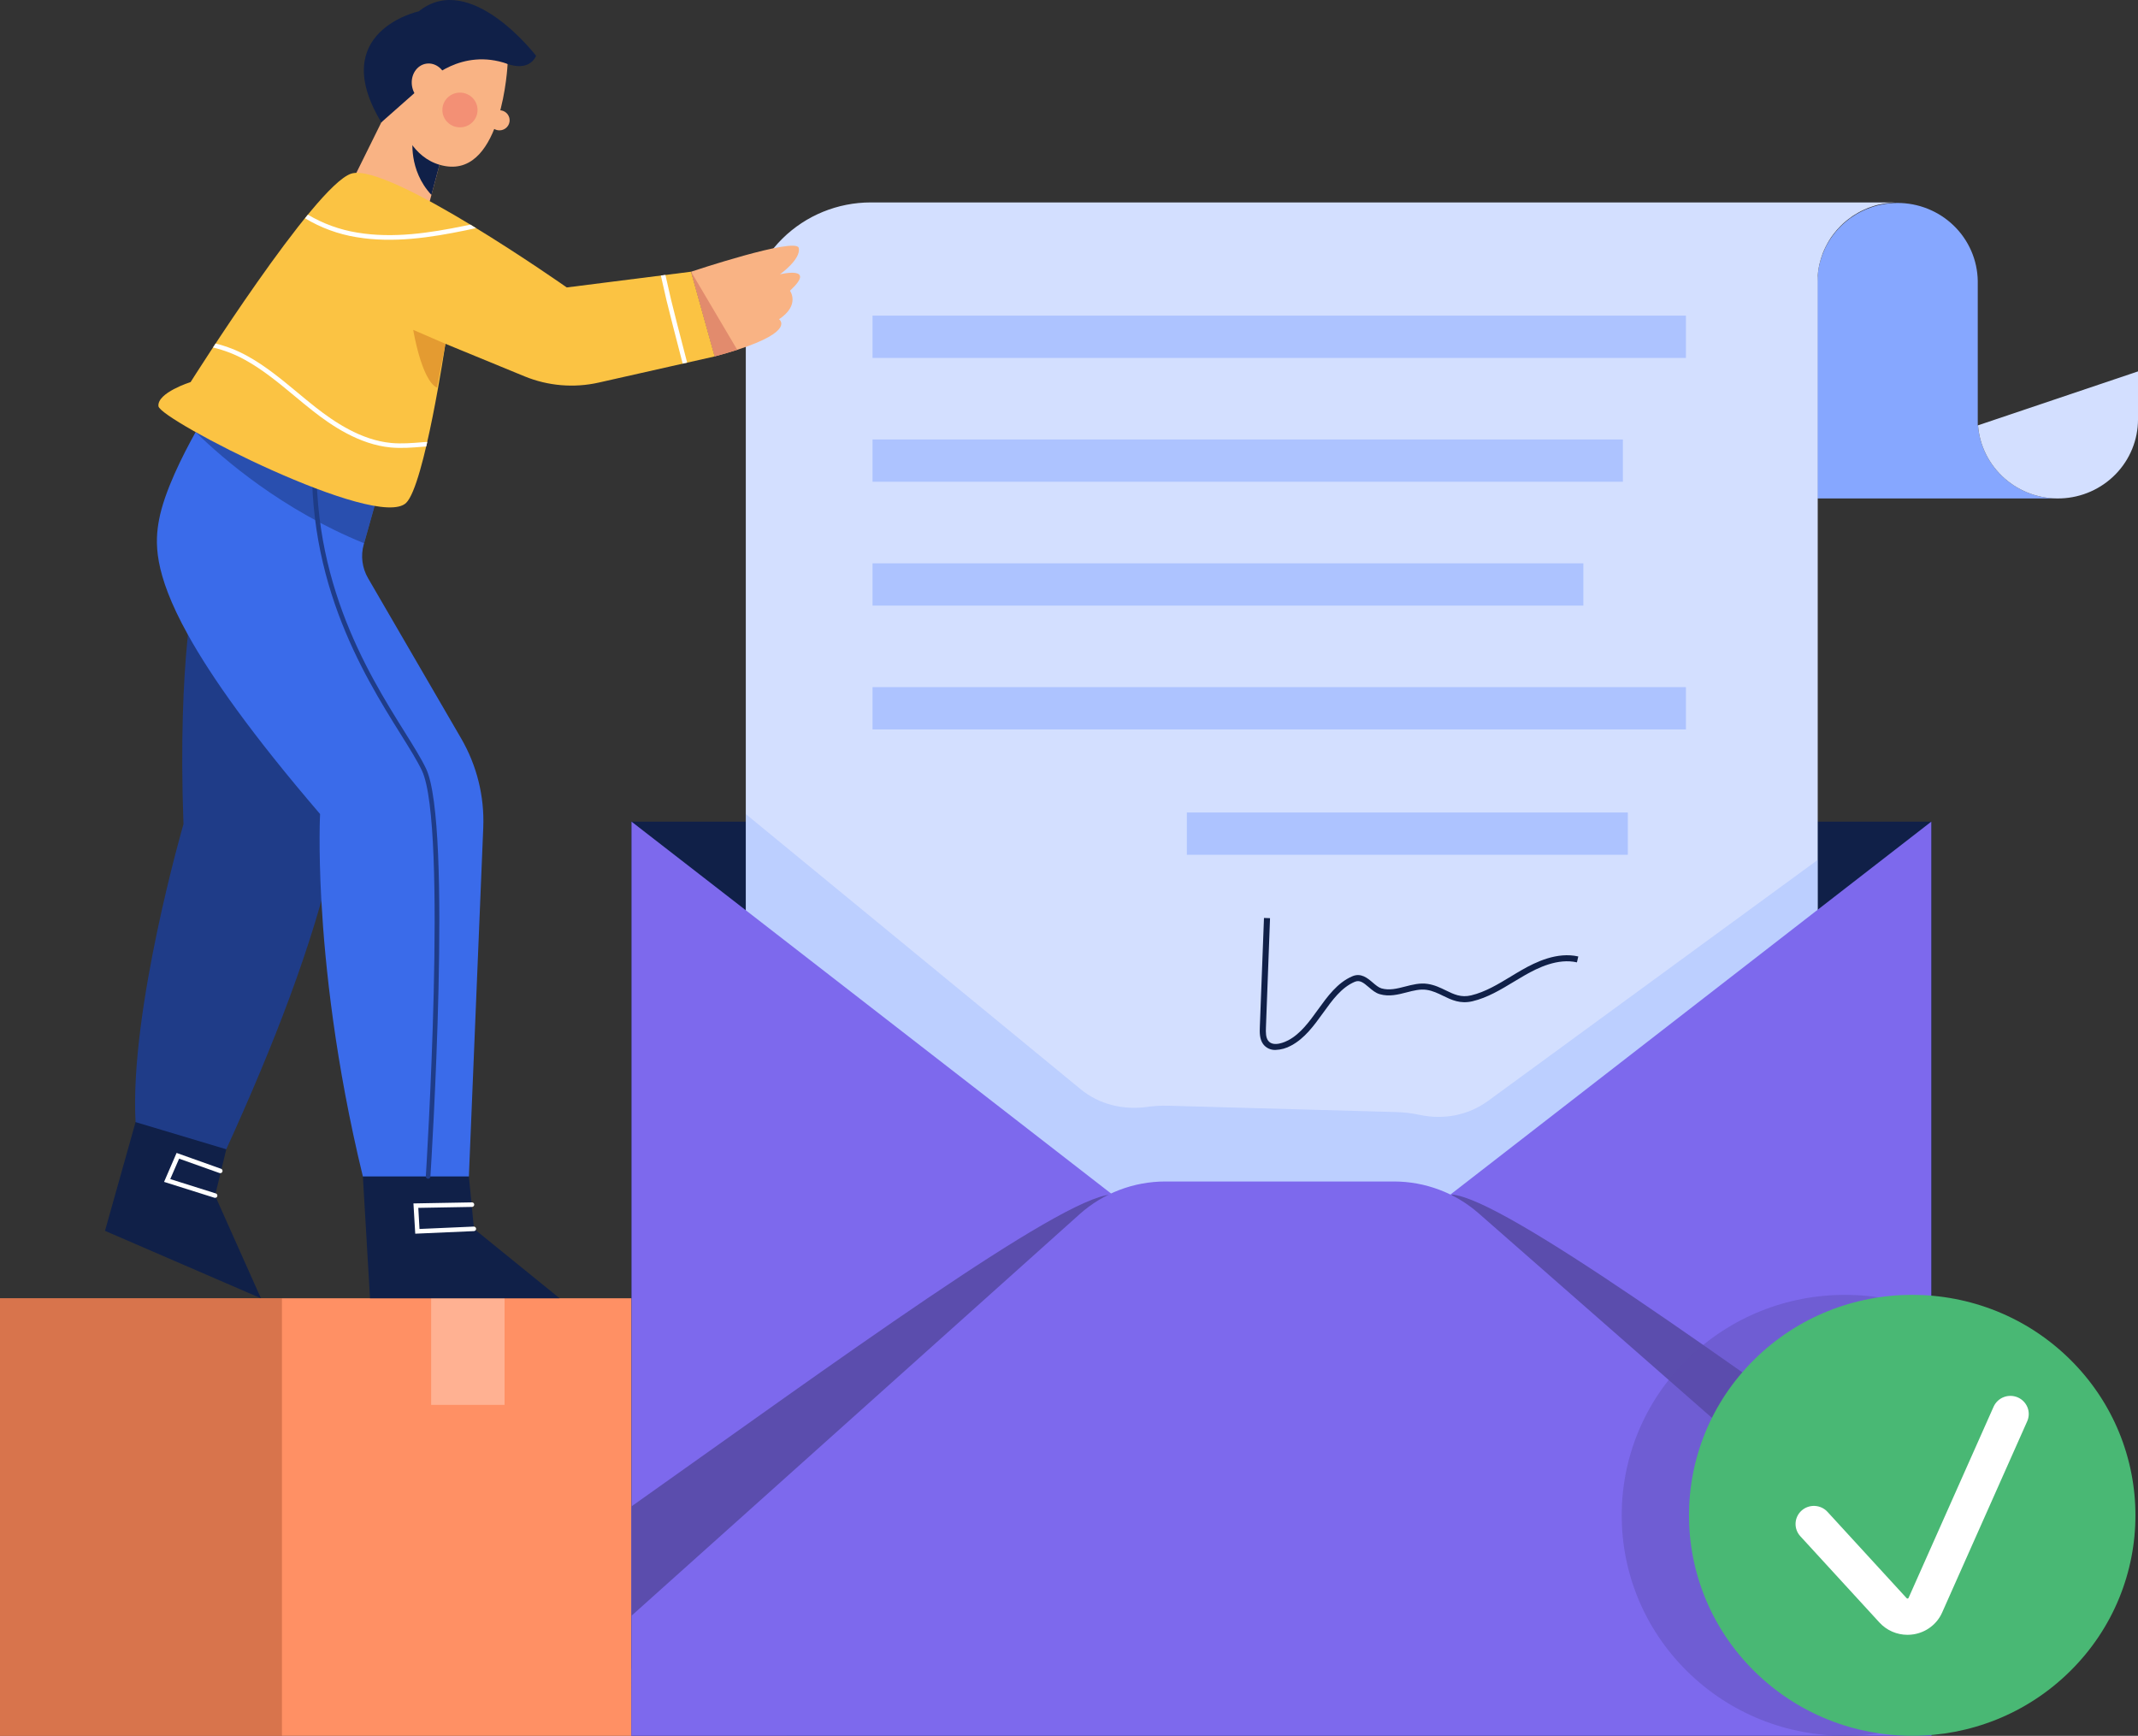 <svg width="218" height="177" viewBox="0 0 218 177" fill="none" xmlns="http://www.w3.org/2000/svg">
<rect x="0" y="0" width="218" height="177" fill="#333333" stroke="none"/>
<g clip-path="url(#clip0_1378_3804)">
<path d="M80.236 132.384H0V176.997H80.236V132.384Z" fill="#FF9064"/>
<path opacity="0.5" d="M28.748 132.384H0V176.997H28.748V132.384Z" fill="#B25834"/>
<path opacity="0.3" d="M43.963 132.384V143.252H51.447V132.384H43.963Z" fill="white"/>
<path d="M196.924 83.78H64.387V176.998H196.924V83.78Z" fill="#102048"/>
<path d="M209.83 50.824H185.311V28.716C185.325 26.59 186.188 24.556 187.711 23.054C189.235 21.553 191.296 20.705 193.448 20.695C195.601 20.686 197.67 21.515 199.207 23.002C200.745 24.49 201.626 26.516 201.661 28.642V28.716V42.748C201.661 42.816 201.661 42.889 201.661 42.958V43.383L201.686 43.37C201.843 45.398 202.769 47.292 204.279 48.674C205.789 50.056 207.771 50.824 209.83 50.824Z" fill="#86A7FF"/>
<path d="M218.001 37.87V42.76C218 44.847 217.181 46.852 215.716 48.356C214.25 49.859 212.252 50.742 210.141 50.821C208.03 50.9 205.97 50.168 204.394 48.778C202.817 47.389 201.847 45.45 201.688 43.369L218.001 37.87Z" fill="#D3DFFF"/>
<path d="M193.487 20.641C193.312 20.641 193.144 20.641 192.975 20.659C192.863 20.659 192.757 20.671 192.651 20.684C192.545 20.698 192.42 20.709 192.302 20.727C192.233 20.733 192.165 20.745 192.096 20.758C192.008 20.77 191.922 20.789 191.84 20.808C191.717 20.832 191.594 20.856 191.47 20.887C191.295 20.931 191.12 20.979 190.946 21.041C190.86 21.066 190.775 21.095 190.691 21.128C190.61 21.152 190.522 21.189 190.444 21.219C190.327 21.263 190.213 21.312 190.102 21.368C189.999 21.41 189.899 21.457 189.802 21.509C189.772 21.522 189.743 21.537 189.715 21.553C189.628 21.596 189.54 21.645 189.453 21.694C189.11 21.884 188.783 22.101 188.475 22.341C188.387 22.408 188.293 22.483 188.212 22.551C188.131 22.619 188.025 22.71 187.932 22.794C187.84 22.878 187.751 22.966 187.663 23.053C187.418 23.299 187.189 23.56 186.978 23.835C186.884 23.957 186.796 24.078 186.71 24.2C186.435 24.613 186.195 25.048 185.992 25.5C185.943 25.611 185.898 25.728 185.849 25.845C185.716 26.199 185.606 26.561 185.519 26.929C185.494 27.058 185.468 27.181 185.443 27.304C185.4 27.557 185.362 27.816 185.343 28.074V141.353H76.045V33.231C76.045 29.892 77.388 26.689 79.778 24.328C82.169 21.967 85.411 20.641 88.791 20.641H193.487Z" fill="#D3DFFF"/>
<path d="M171.904 32.185H88.967V36.496H171.904V32.185Z" fill="#ADC3FF"/>
<path d="M165.478 44.812H88.967V49.123H165.478V44.812Z" fill="#ADC3FF"/>
<path d="M161.445 57.44H88.967V61.751H161.445V57.44Z" fill="#ADC3FF"/>
<path d="M171.904 70.067H88.967V74.379H171.904V70.067Z" fill="#ADC3FF"/>
<path d="M165.98 82.848H121.016V87.159H165.98V82.848Z" fill="#ADC3FF"/>
<path d="M130.064 107.059C129.82 107.071 129.576 107.023 129.356 106.919C129.135 106.816 128.943 106.66 128.797 106.466C128.413 105.94 128.44 105.22 128.458 104.744L128.881 93.602L129.498 93.624L129.081 104.769C129.061 105.289 129.064 105.782 129.303 106.109C129.833 106.832 131.107 106.207 131.359 106.074C132.614 105.409 133.516 104.156 134.388 102.945C135.357 101.605 136.361 100.208 137.876 99.554C138.775 99.165 139.436 99.735 139.972 100.191C140.275 100.449 140.559 100.693 140.86 100.782C141.653 101.012 142.443 100.81 143.279 100.594C144.019 100.404 144.782 100.204 145.567 100.325C146.286 100.433 146.865 100.716 147.427 100.99C148.255 101.393 148.972 101.743 150.008 101.495C151.436 101.155 152.763 100.352 154.046 99.576C154.416 99.35 154.786 99.125 155.163 98.911C156.605 98.084 158.773 97.039 160.929 97.528L160.791 98.129C158.846 97.689 156.827 98.668 155.476 99.444C155.106 99.656 154.736 99.878 154.366 100.101C153.042 100.902 151.673 101.731 150.148 102.094C148.893 102.392 148.004 101.961 147.145 101.542C146.627 101.289 146.091 101.028 145.468 100.933C144.809 100.834 144.14 101.006 143.432 101.189C142.55 101.417 141.641 101.652 140.679 101.372C140.249 101.25 139.897 100.945 139.559 100.655C139.002 100.179 138.637 99.899 138.124 100.118C136.767 100.704 135.857 101.965 134.895 103.302C133.981 104.571 133.036 105.881 131.651 106.615C131.166 106.886 130.622 107.039 130.064 107.059Z" fill="#102048"/>
<path opacity="0.3" d="M185.342 87.683V141.354H76.045V83.009L110.187 111.066C112.07 112.618 114.54 113.21 116.97 112.87C117.683 112.772 118.402 112.731 119.122 112.749L142.395 113.395C143.196 113.421 143.993 113.518 144.776 113.685C147.19 114.203 149.709 113.728 151.705 112.275L185.342 87.683Z" fill="#86A7FF"/>
<path d="M114.223 122.425L113.311 123.422L72.179 168.474L64.391 177V83.778L114.223 122.425Z" fill="#7D69ED"/>
<path d="M196.925 83.78L147.092 122.425L196.925 176.998V83.78Z" fill="#7D69ED"/>
<path d="M113.311 123.423L72.179 168.474L64.391 170.169V153.601C84.951 139.046 108.018 122.17 113.286 121.805L113.311 123.423Z" fill="#5B4DAD"/>
<path d="M148.004 123.423L189.136 168.474L196.924 170.169V153.601C176.365 139.046 153.299 122.17 148.029 121.805L148.004 123.423Z" fill="#5B4DAD"/>
<path d="M196.924 176.998H64.387L64.411 164.735L110.081 123.809C112.479 121.661 115.6 120.472 118.837 120.473H142.121C145.308 120.473 148.385 121.628 150.768 123.718L197.06 164.311L196.924 176.998Z" fill="#7D69ED"/>
<path opacity="0.4" d="M204.211 170.412C213.099 161.632 213.099 147.397 204.211 138.617C195.322 129.837 180.911 129.837 172.022 138.617C163.133 147.397 163.133 161.632 172.022 170.412C180.911 179.192 195.322 179.192 204.211 170.412Z" fill="#5B4DAD"/>
<path d="M211.072 170.413C219.961 161.633 219.961 147.398 211.072 138.618C202.183 129.838 187.772 129.838 178.883 138.618C169.995 147.398 169.995 161.633 178.883 170.413C187.772 179.193 202.183 179.193 211.072 170.413Z" fill="#49B874"/>
<path d="M194.493 166.698C193.954 166.698 193.422 166.586 192.93 166.37C192.438 166.154 191.997 165.839 191.636 165.444L183.584 156.661C183.415 156.481 183.284 156.271 183.198 156.041C183.112 155.811 183.073 155.567 183.084 155.322C183.094 155.078 183.154 154.837 183.259 154.616C183.365 154.394 183.514 154.195 183.697 154.031C183.881 153.867 184.096 153.74 184.33 153.658C184.564 153.577 184.812 153.542 185.059 153.556C185.307 153.57 185.549 153.632 185.772 153.739C185.995 153.846 186.194 153.996 186.358 154.18L194.41 162.963C194.423 162.978 194.439 162.989 194.458 162.996C194.477 163.002 194.498 163.003 194.517 162.999C194.537 162.998 194.557 162.99 194.573 162.978C194.589 162.966 194.601 162.95 194.607 162.931L203.276 143.439C203.476 142.99 203.848 142.638 204.31 142.46C204.772 142.282 205.287 142.293 205.742 142.49C206.196 142.687 206.552 143.054 206.733 143.511C206.913 143.968 206.902 144.476 206.702 144.925L198.033 164.417C197.776 165.001 197.374 165.511 196.864 165.901C196.355 166.291 195.754 166.548 195.118 166.649C194.911 166.681 194.702 166.698 194.493 166.698Z" fill="white"/>
<path d="M37 119.96L37.728 132.383H57.06L48.329 125.298L47.81 119.96L44.38 116.676L37 119.96Z" fill="#102048"/>
<path d="M13.823 114.418L10.705 125.505L26.606 132.383L21.929 121.911L23.073 117.189L19.124 112.056L13.823 114.418Z" fill="#102048"/>
<path d="M19.955 59.39C19.955 59.39 18.084 67.09 18.708 84.029C18.708 84.029 13.199 103.022 13.823 114.418L23.073 117.189C27.918 106.553 31.904 96.32 34.023 86.962C35.08 83.653 35.06 80.1 33.966 76.803L29.517 63.394L19.955 59.39Z" fill="#1F3C88"/>
<path d="M49.275 84.382L47.809 119.961H37C34.184 108.374 33.136 98.482 32.768 91.856C32.462 86.269 32.637 83.004 32.637 83.004C25.69 74.904 21.562 69.052 19.161 64.722C15.594 58.297 15.812 55.205 16.212 53.027C16.747 50.125 18.657 46.368 19.947 44.058C20.671 42.776 21.201 41.94 21.201 41.94L39.285 47.692L37.123 55.395L37.086 55.524C36.927 56.098 36.884 56.697 36.961 57.288C37.038 57.878 37.232 58.447 37.532 58.963L47.017 75.288C48.621 78.049 49.404 81.201 49.275 84.382Z" fill="#3A6BEA"/>
<path d="M43.653 120.192H43.638C43.607 120.19 43.577 120.182 43.55 120.169C43.522 120.156 43.498 120.138 43.477 120.115C43.457 120.092 43.441 120.066 43.431 120.037C43.422 120.009 43.417 119.978 43.419 119.948C43.442 119.592 45.67 84.215 43.025 78.584C42.56 77.596 41.771 76.333 40.858 74.872C37.035 68.755 30.645 58.519 31.987 43.766C31.989 43.736 31.997 43.706 32.012 43.679C32.026 43.652 32.045 43.628 32.069 43.609C32.093 43.589 32.12 43.574 32.15 43.566C32.179 43.557 32.21 43.554 32.241 43.557C32.303 43.563 32.359 43.592 32.399 43.639C32.439 43.686 32.458 43.747 32.453 43.808C31.125 58.407 37.466 68.561 41.256 74.629C42.176 76.103 42.972 77.377 43.449 78.39C46.145 84.127 43.98 118.517 43.886 119.977C43.882 120.036 43.855 120.09 43.812 120.13C43.769 120.17 43.712 120.192 43.653 120.192Z" fill="#1F3C88"/>
<path opacity="0.6" d="M39.285 47.688L37.123 55.395C28.805 52.013 22.817 46.867 19.943 44.054C20.667 42.773 21.198 41.935 21.198 41.935L39.285 47.688Z" fill="#1F3C88"/>
<path d="M42.34 125.797L42.156 122.711L48.116 122.604C48.147 122.602 48.178 122.606 48.207 122.617C48.237 122.628 48.263 122.644 48.286 122.666C48.308 122.687 48.326 122.713 48.338 122.742C48.349 122.77 48.355 122.801 48.354 122.832C48.355 122.893 48.331 122.952 48.288 122.996C48.245 123.04 48.186 123.066 48.124 123.067L42.652 123.164L42.775 125.315L48.313 125.071C48.373 125.071 48.43 125.094 48.474 125.135C48.517 125.176 48.542 125.232 48.545 125.291C48.548 125.351 48.528 125.408 48.489 125.453C48.45 125.498 48.395 125.527 48.335 125.533L42.34 125.797Z" fill="white"/>
<path d="M21.929 122.142C21.905 122.142 21.882 122.139 21.859 122.131L16.729 120.514L18.006 117.561L22.527 119.173C22.558 119.183 22.586 119.198 22.61 119.218C22.634 119.239 22.654 119.263 22.668 119.291C22.682 119.319 22.69 119.35 22.692 119.381C22.694 119.413 22.689 119.444 22.679 119.473C22.668 119.503 22.651 119.53 22.63 119.553C22.608 119.575 22.582 119.594 22.553 119.606C22.524 119.619 22.492 119.626 22.461 119.626C22.429 119.626 22.398 119.62 22.368 119.608L18.263 118.147L17.36 120.228L22 121.69C22.054 121.706 22.1 121.741 22.13 121.788C22.16 121.835 22.172 121.892 22.163 121.947C22.154 122.002 22.126 122.052 22.082 122.087C22.039 122.123 21.985 122.142 21.928 122.141L21.929 122.142Z" fill="white"/>
<path d="M45.675 13.601L45.338 14.845L43.991 19.877L43.081 23.253L34.975 20.377L38.884 12.474L40.792 9.751L45.675 13.601Z" fill="#F9B384"/>
<path d="M45.338 14.844L43.991 19.877C41.604 17.319 42.09 14.118 42.09 14.118L45.338 14.844Z" fill="#102048"/>
<path d="M51.758 6.519C51.758 6.519 51.239 17.914 45.418 16.938C39.596 15.962 39.701 6.159 39.701 6.159L47.289 3.747L51.758 6.519Z" fill="#F9B384"/>
<path d="M43.677 8.237C43.677 8.237 47.016 4.837 51.758 6.518C51.758 6.518 53.854 7.391 54.667 5.697C54.667 5.697 47.964 -3.08 42.704 1.154C42.704 1.154 33.272 3.195 38.881 12.473L43.677 8.237Z" fill="#102048"/>
<path d="M44.102 10.497C45.079 10.343 45.726 9.322 45.547 8.216C45.369 7.111 44.433 6.339 43.456 6.493C42.479 6.647 41.832 7.668 42.011 8.773C42.189 9.879 43.126 10.65 44.102 10.497Z" fill="#F9B384"/>
<path d="M51.951 12.43C52.043 11.87 51.658 11.343 51.091 11.253C50.524 11.162 49.99 11.543 49.898 12.102C49.807 12.662 50.192 13.19 50.759 13.28C51.326 13.371 51.859 12.99 51.951 12.43Z" fill="#F9B384"/>
<path opacity="0.4" d="M46.899 12.986C47.889 12.986 48.692 12.193 48.692 11.215C48.692 10.236 47.889 9.443 46.899 9.443C45.908 9.443 45.105 10.236 45.105 11.215C45.105 12.193 45.908 12.986 46.899 12.986Z" fill="#EB5D60"/>
<path d="M80.548 29.646C80.548 29.646 81.621 31.1 79.432 32.554C79.432 32.554 81.172 33.73 75.172 35.67C74.505 35.886 73.745 36.107 72.872 36.342L70.465 27.706C70.465 27.706 81.172 24.133 81.441 25.279C81.71 26.426 79.527 27.971 79.527 27.971C79.527 27.971 83.36 27.045 80.548 29.646Z" fill="#F9B384"/>
<path d="M70.465 27.705L57.788 29.31C57.788 29.31 39.547 16.477 35.805 17.708C32.063 18.94 19.436 38.959 19.436 38.959C19.436 38.959 16.007 40.038 16.157 41.42C16.308 42.803 38.45 54.151 41.413 51.276C43.275 49.468 45.414 35.055 45.414 35.055L53.486 38.375C55.878 39.357 58.52 39.579 61.046 39.011L72.875 36.345L70.465 27.705Z" fill="#FBC343"/>
<path d="M69.662 35.42C69.227 33.738 68.799 32.097 68.415 30.519C68.308 30.08 68.209 29.631 68.111 29.179C68.027 28.798 67.939 28.416 67.849 28.034L67.383 28.094C67.477 28.487 67.567 28.883 67.653 29.277C67.753 29.731 67.852 30.184 67.961 30.627C68.347 32.21 68.773 33.85 69.209 35.532C69.343 36.047 69.476 36.562 69.609 37.078L70.064 36.976C69.928 36.457 69.796 35.938 69.662 35.42Z" fill="white"/>
<path d="M47.959 22.903L47.381 23.025C43.867 23.747 40.105 24.332 36.434 23.718C34.652 23.431 32.941 22.811 31.394 21.891C31.295 22.012 31.198 22.128 31.098 22.256C32.708 23.228 34.493 23.883 36.355 24.185C40.108 24.812 43.918 24.22 47.477 23.488C47.83 23.415 48.183 23.338 48.535 23.262L47.959 22.903Z" fill="white"/>
<path d="M43.102 45.091C42.047 45.177 40.955 45.267 39.896 45.169C36.782 44.883 34.019 42.969 32.211 41.554C31.571 41.052 30.943 40.532 30.317 40.011C28.721 38.687 27.071 37.316 25.212 36.295C24.198 35.732 23.112 35.306 21.983 35.029L21.717 35.435C22.861 35.702 23.961 36.127 24.985 36.698C26.804 37.699 28.438 39.053 30.016 40.364C30.646 40.888 31.277 41.412 31.921 41.916C33.771 43.367 36.614 45.327 39.853 45.629C40.954 45.73 42.066 45.64 43.142 45.551C43.248 45.543 43.355 45.538 43.461 45.529C43.498 45.373 43.534 45.218 43.57 45.059C43.413 45.075 43.258 45.075 43.102 45.091Z" fill="white"/>
<path d="M45.418 35.059L42.135 33.636C42.135 33.636 42.973 38.79 44.557 39.526L45.418 35.059Z" fill="#E49B31"/>
<path d="M75.172 35.67C74.505 35.885 73.745 36.107 72.872 36.342L70.465 27.706L75.172 35.67Z" fill="#E28B6D"/>
</g>
<defs>
<clipPath id="clip0_1378_3804">
<rect width="218" height="177" fill="white"/>
</clipPath>
</defs>
</svg>
